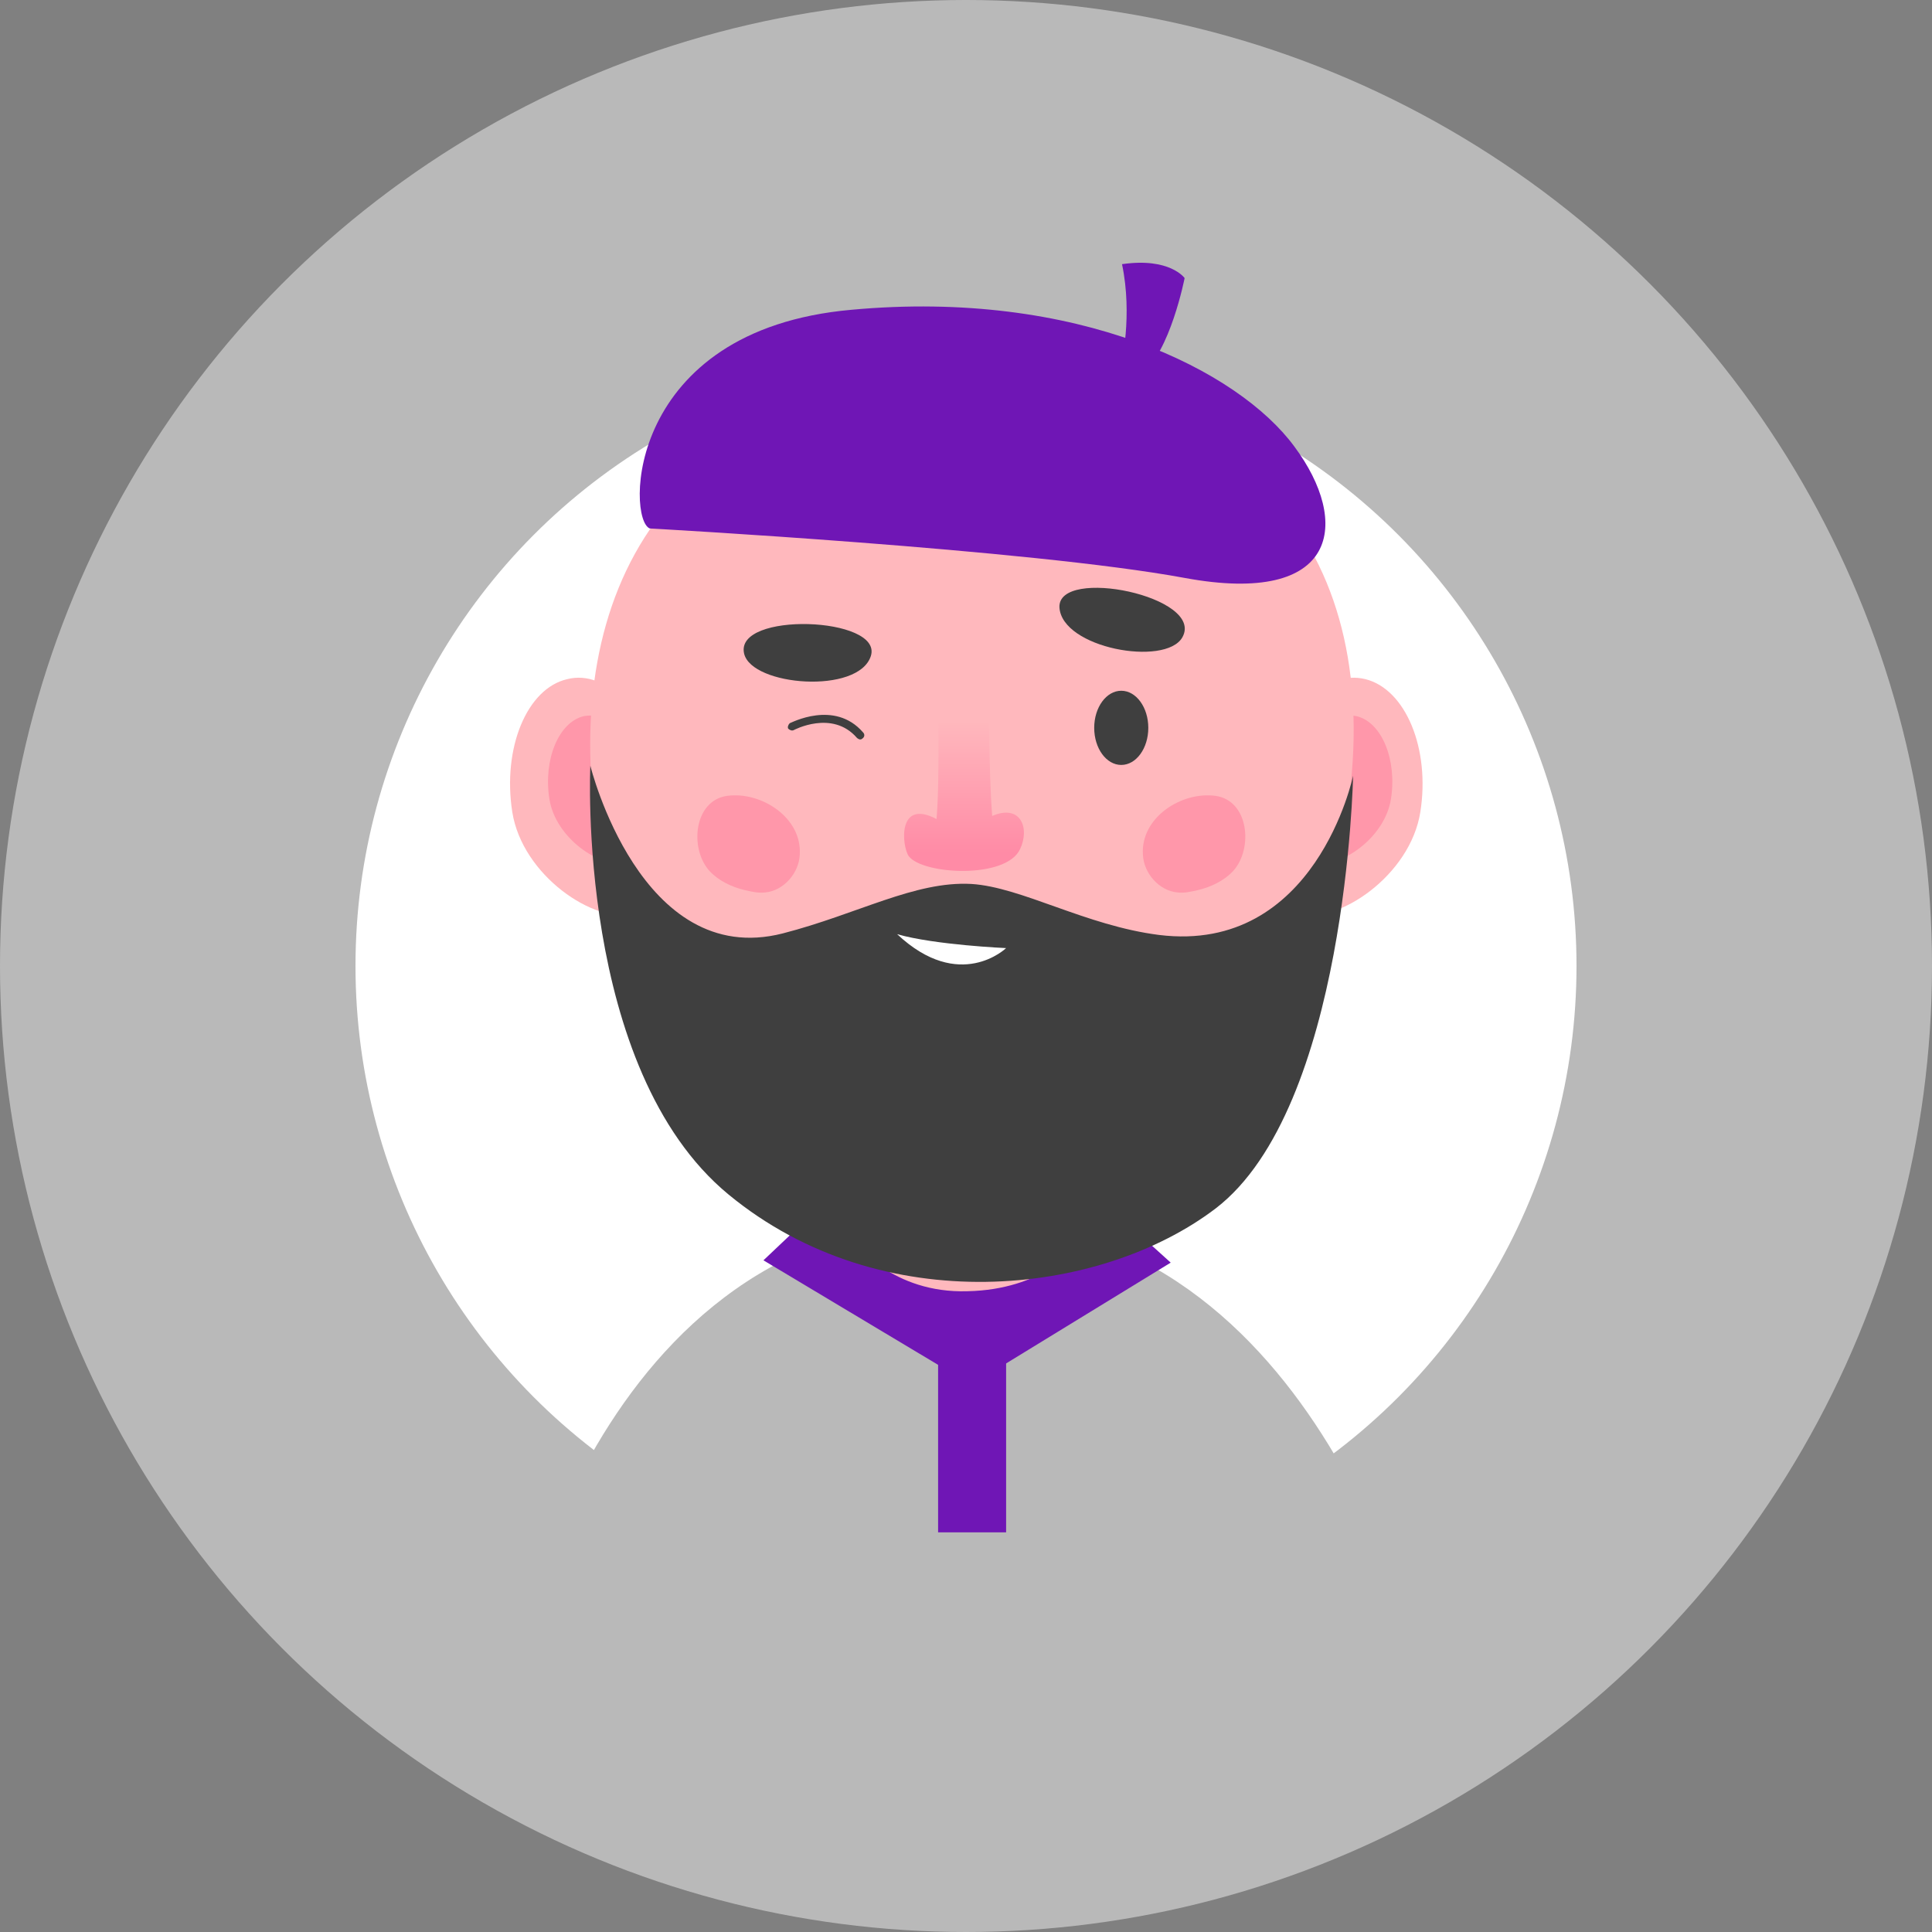 <svg width="345" height="345" viewBox="0 0 345 345" fill="none" xmlns="http://www.w3.org/2000/svg">
<rect x="0" y="0" width="345" height="345" fill="#808080" stroke="none"/>
<circle cx="172.5" cy="172.5" r="172.5" fill="#B9B9B9"/>
<circle cx="172.5" cy="172.5" r="109.02" fill="white"/>
<path d="M172.348 217.604C236.518 217.604 254.044 298.472 254.044 298.472H91.204C91.204 298.472 105.142 217.604 172.348 217.604Z" fill="#B9B9B9"/>
<path d="M165.034 220.226L144.196 217.604L136.33 225.056L173.452 247.274L209.056 225.47L201.88 218.984L179.662 222.02" fill="#6F16B5"/>
<path d="M186.7 197.594L192.082 222.848C192.082 222.848 186.148 230.3 172.762 230.576C159.376 230.99 152.752 222.02 152.752 222.02L155.788 195.938L186.7 197.594Z" fill="#FFB8BD"/>
<path d="M155.374 198.974L154.546 206.288C154.546 206.288 175.798 216.224 189.598 211.256C188.494 205.736 186.7 197.456 186.7 197.456L155.374 198.974Z" fill="#FF97AA"/>
<path d="M117.424 138.667C119.218 149.983 120.46 161.437 113.284 163.231C106.108 165.025 93.274 156.331 91.48 145.015C89.686 133.561 94.102 122.935 101.278 121.279C108.316 119.485 115.63 127.213 117.424 138.667Z" fill="#FFB8BD"/>
<path d="M114.112 138.805C115.216 145.843 116.044 152.881 111.628 153.985C107.212 155.089 99.208 149.707 98.104 142.669C97 135.631 99.76 129.007 104.176 127.903C108.592 126.937 113.008 131.767 114.112 138.805Z" fill="#FF97AA"/>
<path d="M227.686 138.667C225.892 149.983 224.65 161.437 231.826 163.231C239.002 165.025 251.836 156.331 253.63 145.015C255.424 133.699 251.008 123.073 243.832 121.279C236.656 119.485 229.48 127.213 227.686 138.667Z" fill="#FFB8BD"/>
<path d="M232.378 138.805C231.274 145.843 230.446 152.881 234.862 153.985C239.278 155.089 247.282 149.707 248.386 142.669C249.49 135.631 246.73 129.007 242.314 127.903C238.036 126.937 233.482 131.767 232.378 138.805Z" fill="#FF97AA"/>
<path d="M240.106 147.776C233.62 184.07 210.16 204.356 173.314 204.356C136.468 204.356 111.904 184.208 106.522 147.776C100.45 106.928 118.252 69.254 173.314 69.254C228.376 69.254 247.834 104.72 240.106 147.776Z" fill="#FFB8BD"/>
<path d="M200.224 136.597C202.891 136.597 205.054 133.632 205.054 129.973C205.054 126.315 202.891 123.349 200.224 123.349C197.556 123.349 195.394 126.315 195.394 129.973C195.394 133.632 197.556 136.597 200.224 136.597Z" fill="#3F3F3F"/>
<path d="M167.932 123.488C167.242 125.282 167.932 137.564 167.242 146.258C160.204 142.532 161.032 151.088 162.274 152.882C164.758 156.194 179.662 157.022 182.146 151.64C183.94 147.914 182.284 143.498 177.178 145.706C176.488 137.15 176.764 123.902 176.212 123.35C175.522 122.798 168.484 122.108 167.932 123.488Z" fill="url(#paint0_linear_2_239)"/>
<path d="M220.234 155.503C218.578 157.297 216.232 158.401 213.886 158.953C212.644 159.229 211.54 159.505 210.298 159.367C206.986 159.091 204.226 155.917 204.088 152.605C203.674 145.981 210.988 141.289 217.06 142.117C222.994 142.945 223.822 151.501 220.234 155.503Z" fill="#FF97AA"/>
<path d="M126.67 155.503C128.326 157.297 130.672 158.401 133.018 158.953C134.26 159.229 135.364 159.505 136.606 159.367C139.918 159.091 142.678 155.917 142.816 152.605C143.23 145.981 135.916 141.289 129.844 142.117C123.91 142.945 123.082 151.501 126.67 155.503Z" fill="#FF97AA"/>
<path d="M105.418 136.735C105.418 136.735 102.796 190.831 130.12 213.325C157.444 235.819 196.36 231.541 217.06 215.809C240.52 197.869 241.624 138.529 241.624 138.529C241.624 138.529 235 170.407 206.986 166.957C193.876 165.301 182.422 158.401 173.452 157.849C163.378 157.297 153.166 163.231 139.78 166.681C114.388 173.167 105.418 136.735 105.418 136.735Z" fill="#3F3F3F"/>
<path d="M160.204 166.819C171.382 177.307 179.662 169.303 179.662 169.303C179.662 169.303 166.966 168.751 160.204 166.819Z" fill="white"/>
<path d="M153.58 132.044C153.442 132.044 153.166 131.906 153.028 131.768C148.612 126.662 141.712 130.388 141.712 130.388C141.436 130.526 141.022 130.388 140.746 130.112C140.608 129.836 140.746 129.422 141.022 129.146C141.16 129.146 149.026 124.868 154.132 130.802C154.408 131.078 154.408 131.492 154.132 131.768C153.856 132.044 153.718 132.044 153.58 132.044Z" fill="#3F3F3F"/>
<path d="M211.126 113.827C208.09 119.071 189.598 115.759 189.184 108.445C188.908 101.131 215.266 106.513 211.126 113.827Z" fill="#3F3F3F"/>
<path d="M132.88 116.725C134.26 122.521 153.304 124.039 155.512 117.139C157.72 110.101 131.086 109.135 132.88 116.725Z" fill="#3F3F3F"/>
<path d="M167.518 236.647V273.631H179.662V236.647" fill="#6F16B5"/>
<path d="M116.044 94.37C111.904 92.852 111.628 58.904 152.062 55.316C192.496 51.59 221.2 66.218 231.136 79.741C241.21 93.265 239.14 108.307 211.54 103.201C183.94 98.095 116.044 94.37 116.044 94.37Z" fill="#6F16B5"/>
<path d="M200.224 64.975C200.224 64.975 202.294 56.419 200.362 47.173C208.918 45.931 211.54 49.657 211.54 49.657C211.54 49.657 208.918 63.044 203.812 66.769" fill="#6F16B5"/>
<defs>
<linearGradient id="paint0_linear_2_239" x1="172.207" y1="152.291" x2="172.207" y2="128.707" gradientUnits="userSpaceOnUse">
<stop stop-color="#FF8BA6"/>
<stop offset="1" stop-color="#FFB8BD"/>
</linearGradient>
</defs>
</svg>
